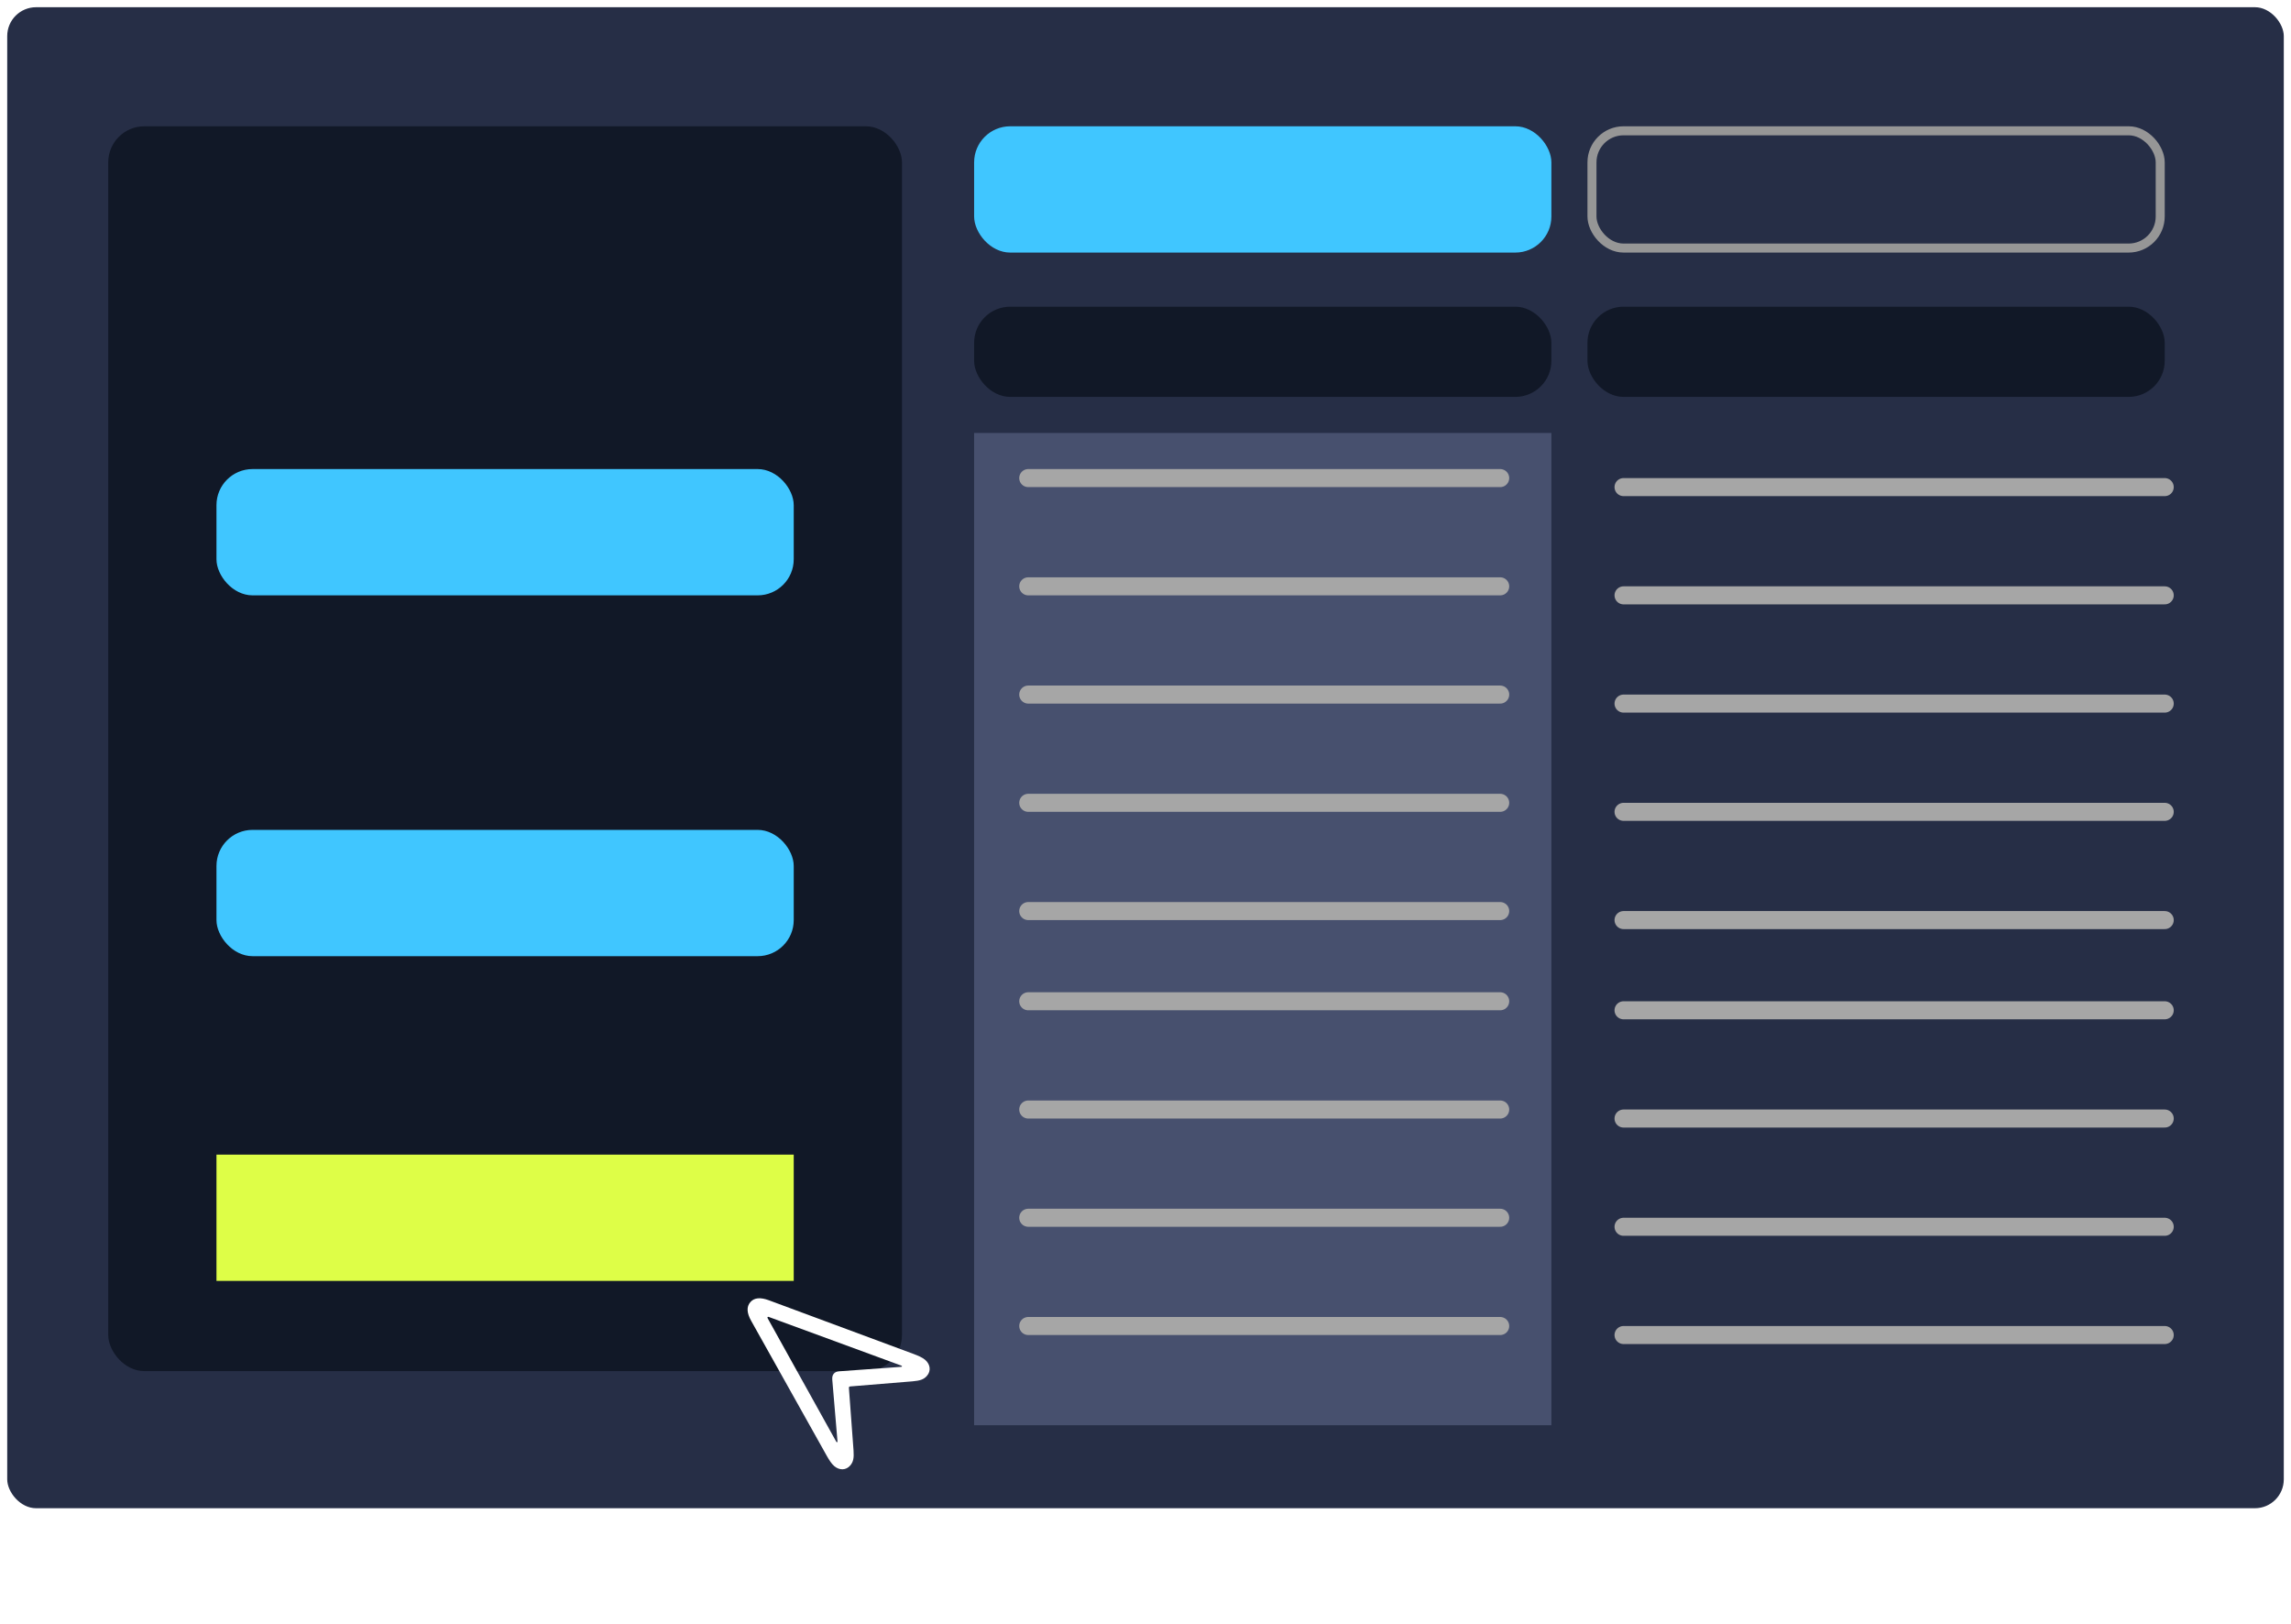 <svg width="127" height="90" viewBox="0 0 127 90" fill="none" xmlns="http://www.w3.org/2000/svg">
<rect x="0.2" y="0.2" width="126.6" height="83.6" rx="1.8" fill="#262E46" stroke="white" stroke-width="0.4"/>
<rect x="54" y="24" width="32" height="55" fill="#47506E"/>
<path d="M57 26.5H83.162" stroke="#A6A6A6" stroke-linecap="round"/>
<path d="M57 32.5H83.162" stroke="#A6A6A6" stroke-linecap="round"/>
<path d="M57 38.5H83.162" stroke="#A6A6A6" stroke-linecap="round"/>
<path d="M57 44.5H83.162" stroke="#A6A6A6" stroke-linecap="round"/>
<path d="M57 50.5H83.162" stroke="#A6A6A6" stroke-linecap="round"/>
<path d="M57 55.5H83.162" stroke="#A6A6A6" stroke-linecap="round"/>
<path d="M57 61.5H83.162" stroke="#A6A6A6" stroke-linecap="round"/>
<path d="M57 67.5H83.162" stroke="#A6A6A6" stroke-linecap="round"/>
<path d="M57 73.5H83.162" stroke="#A6A6A6" stroke-linecap="round"/>
<path d="M90 27H120" stroke="#A6A6A6" stroke-linecap="round"/>
<path d="M90 33H120" stroke="#A6A6A6" stroke-linecap="round"/>
<path d="M90 39H120" stroke="#A6A6A6" stroke-linecap="round"/>
<path d="M90 45H120" stroke="#A6A6A6" stroke-linecap="round"/>
<path d="M90 51H120" stroke="#A6A6A6" stroke-linecap="round"/>
<path d="M90 56H120" stroke="#A6A6A6" stroke-linecap="round"/>
<path d="M90 62H120" stroke="#A6A6A6" stroke-linecap="round"/>
<path d="M90 68H120" stroke="#A6A6A6" stroke-linecap="round"/>
<path d="M90 74H120" stroke="#A6A6A6" stroke-linecap="round"/>
<rect x="6" y="7" width="44" height="69" rx="2" fill="#111827"/>
<rect x="54" y="7" width="32" height="7" rx="2" fill="#40C6FF"/>
<rect x="12" y="26" width="32" height="7" rx="2" fill="#40C6FF"/>
<rect x="12" y="46" width="32" height="7" rx="2" fill="#40C6FF"/>
<rect x="12" y="64" width="32" height="7" fill="#DEFE47"/>
<rect x="54" y="17" width="32" height="5" rx="2" fill="#111827"/>
<rect x="88.25" y="7.25" width="31.5" height="6.5" rx="1.75" stroke="#969696" stroke-width="0.5"/>
<rect x="88" y="17" width="32" height="5" rx="2" fill="#111827"/>
<g clip-path="url(#clip0_202_20119)" filter="url(#filter0_d_202_20119)">
<g filter="url(#filter1_d_202_20119)">
<path d="M47.133 77.231C47.309 77.025 47.343 76.803 47.315 76.398L47.06 72.952C47.057 72.919 47.058 72.888 47.074 72.871C47.086 72.856 47.116 72.85 47.15 72.848L50.593 72.566C50.998 72.531 51.212 72.464 51.388 72.258C51.623 71.984 51.571 71.621 51.282 71.373C51.13 71.244 50.9 71.147 50.664 71.057L42.612 68.07C42.15 67.901 41.808 67.927 41.592 68.18C41.376 68.433 41.396 68.775 41.638 69.208L45.835 76.702C45.96 76.921 46.091 77.133 46.243 77.263C46.532 77.51 46.899 77.505 47.133 77.231ZM46.403 75.943C46.386 75.948 46.372 75.935 46.356 75.909L42.558 69.076C42.539 69.04 42.537 69.02 42.553 69.002C42.565 68.988 42.585 68.986 42.623 69L49.962 71.695C49.99 71.707 50.001 71.722 50.002 71.736C50 71.753 49.984 71.764 49.961 71.763L46.528 72.01C46.374 72.022 46.283 72.069 46.222 72.141C46.16 72.213 46.124 72.314 46.136 72.468L46.426 75.894C46.428 75.921 46.416 75.935 46.403 75.943Z" fill="white"/>
</g>
</g>
<defs>
<filter id="filter0_d_202_20119" x="23" y="49" width="45.348" height="45.348" filterUnits="userSpaceOnUse" color-interpolation-filters="sRGB">
<feFlood flood-opacity="0" result="BackgroundImageFix"/>
<feColorMatrix in="SourceAlpha" type="matrix" values="0 0 0 0 0 0 0 0 0 0 0 0 0 0 0 0 0 0 127 0" result="hardAlpha"/>
<feOffset/>
<feGaussianBlur stdDeviation="6"/>
<feComposite in2="hardAlpha" operator="out"/>
<feColorMatrix type="matrix" values="0 0 0 0 0 0 0 0 0 0 0 0 0 0 0 0 0 0 0.25 0"/>
<feBlend mode="normal" in2="BackgroundImageFix" result="effect1_dropShadow_202_20119"/>
<feBlend mode="normal" in="SourceGraphic" in2="effect1_dropShadow_202_20119" result="shape"/>
</filter>
<filter id="filter1_d_202_20119" x="37.442" y="67.963" width="18.094" height="17.48" filterUnits="userSpaceOnUse" color-interpolation-filters="sRGB">
<feFlood flood-opacity="0" result="BackgroundImageFix"/>
<feColorMatrix in="SourceAlpha" type="matrix" values="0 0 0 0 0 0 0 0 0 0 0 0 0 0 0 0 0 0 127 0" result="hardAlpha"/>
<feOffset dy="4"/>
<feGaussianBlur stdDeviation="2"/>
<feComposite in2="hardAlpha" operator="out"/>
<feColorMatrix type="matrix" values="0 0 0 0 0 0 0 0 0 0 0 0 0 0 0 0 0 0 0.88 0"/>
<feBlend mode="normal" in2="BackgroundImageFix" result="effect1_dropShadow_202_20119"/>
<feBlend mode="normal" in="SourceGraphic" in2="effect1_dropShadow_202_20119" result="shape"/>
</filter>
<clipPath id="clip0_202_20119">
<rect width="15.141" height="15.141" fill="white" transform="translate(35 72.504) rotate(-49.45)"/>
</clipPath>
</defs>
</svg>
